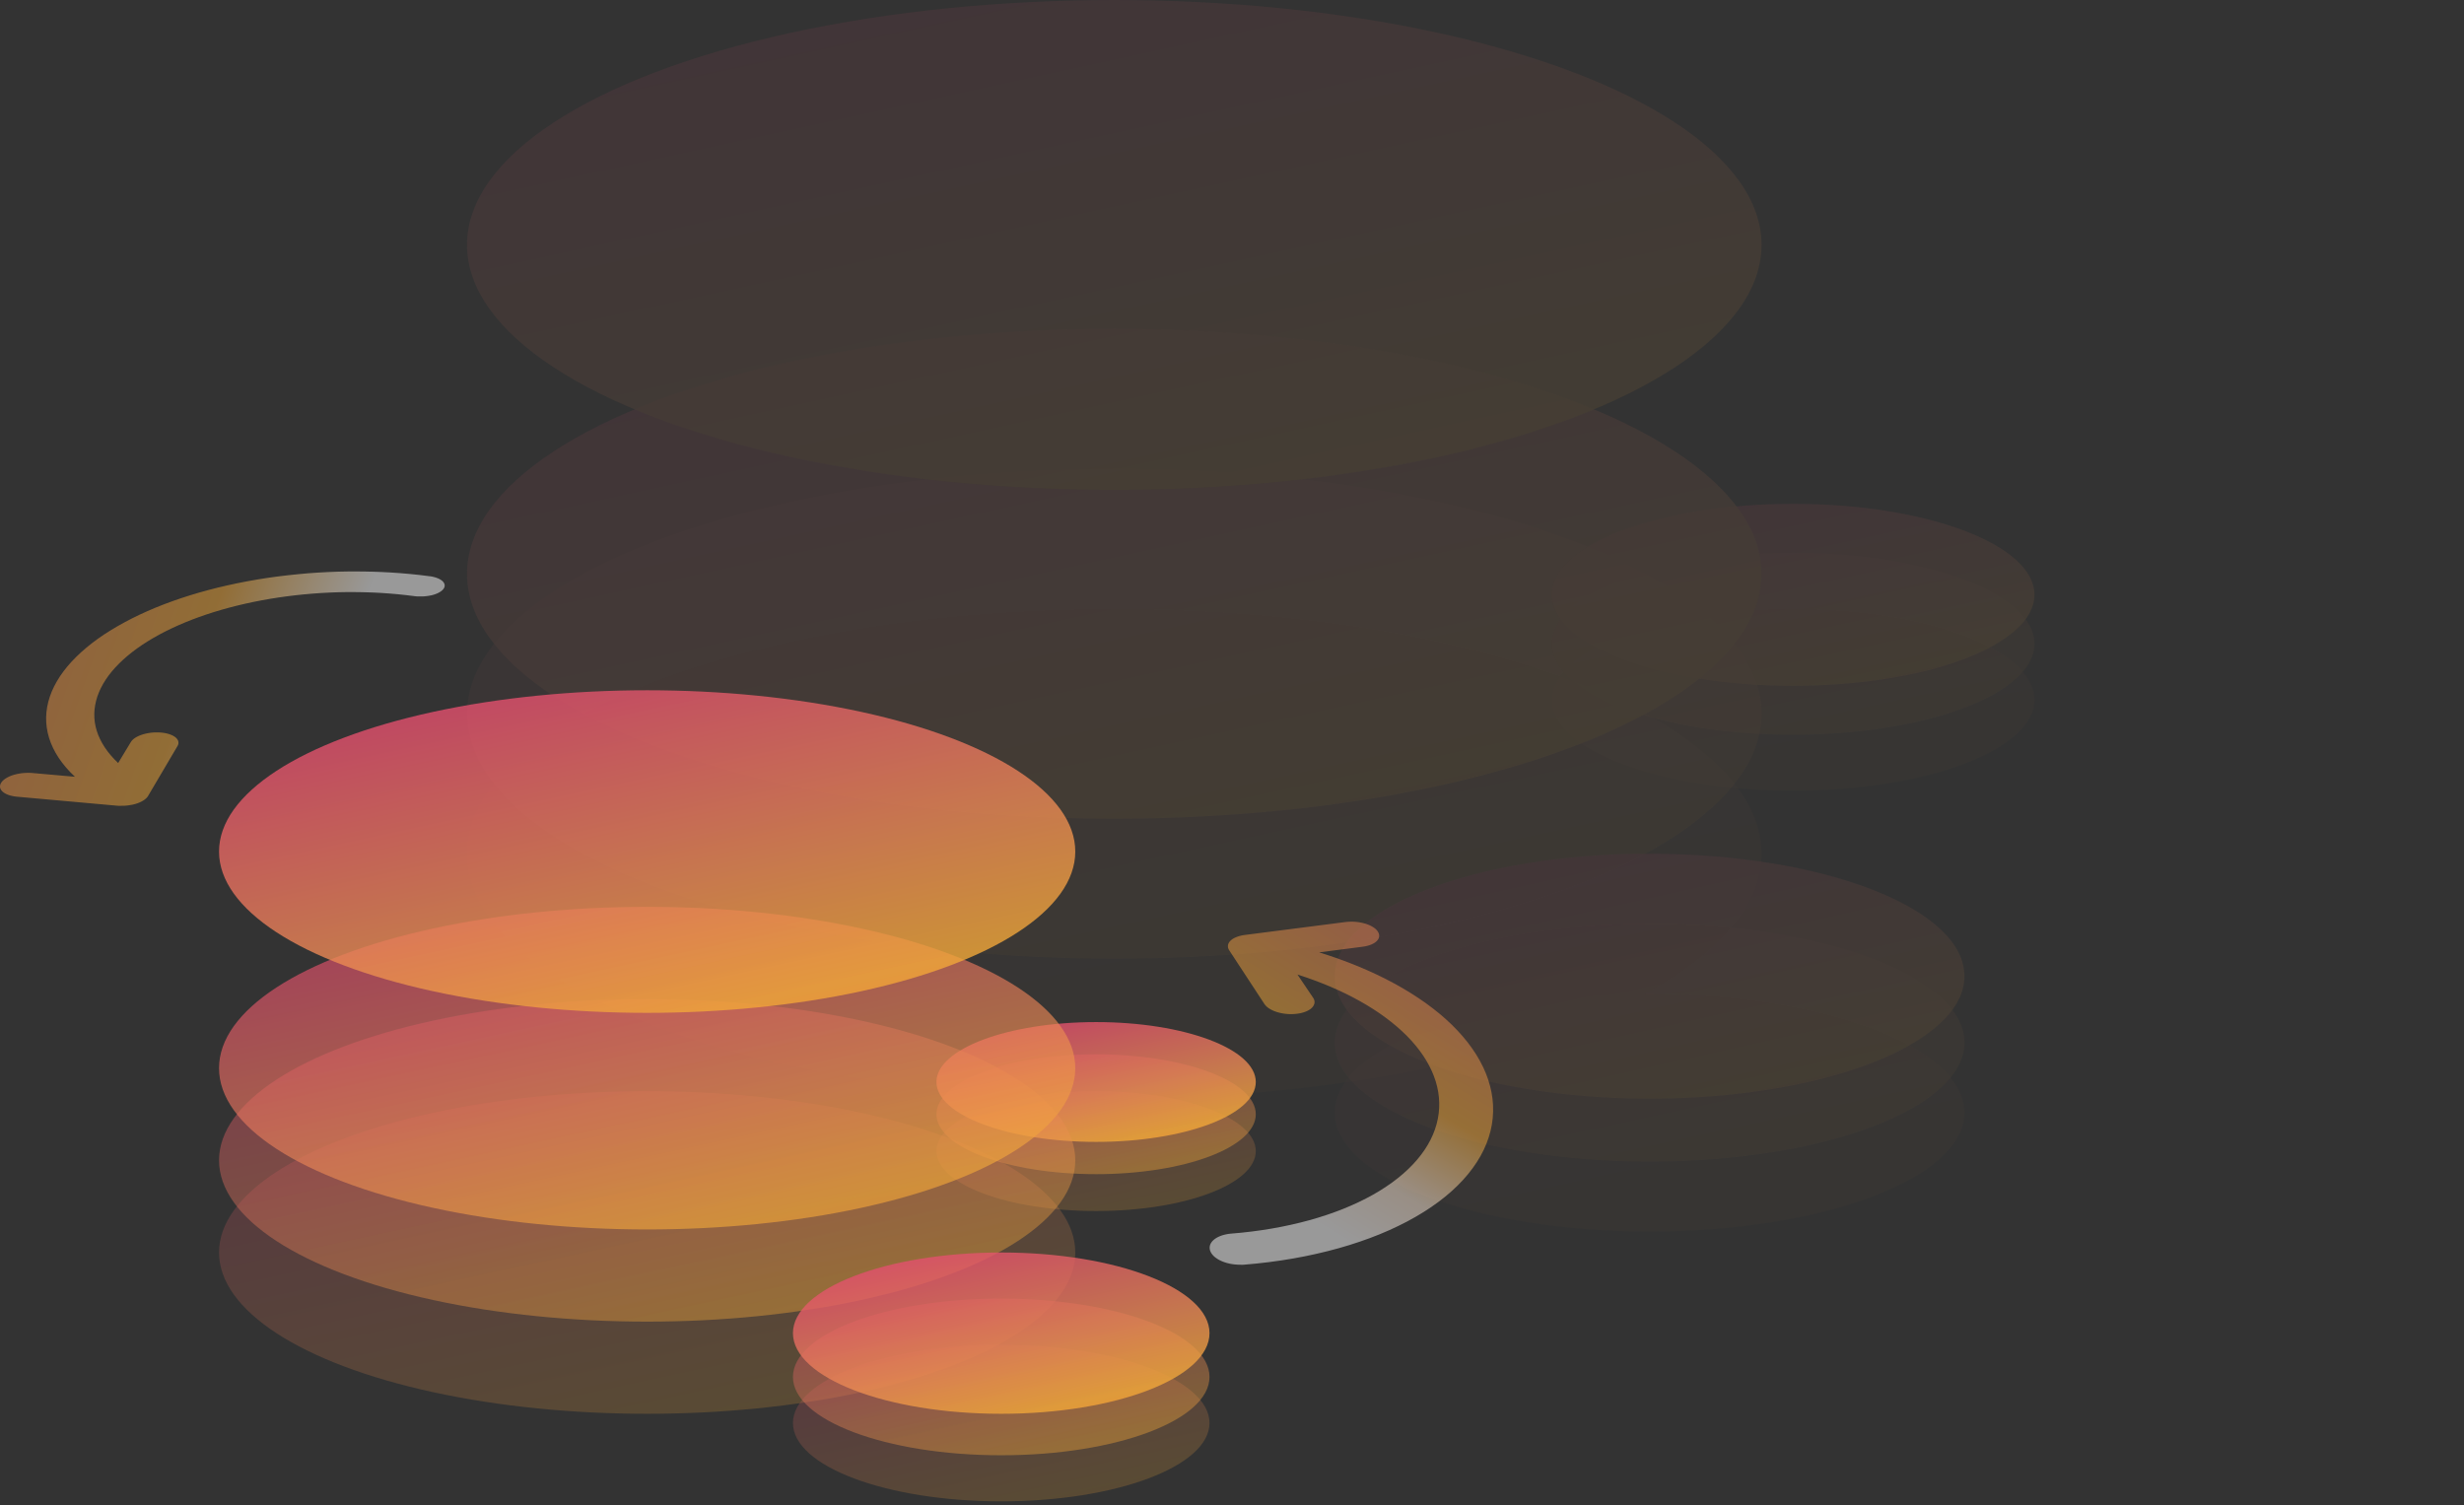 <svg width="401" height="245" viewBox="0 0 401 245" fill="none" xmlns="http://www.w3.org/2000/svg">
<rect x="0" y="0" width="401" height="245" fill="#333333" stroke="none"/>
<g opacity="0.1">
<ellipse opacity="0.2" cx="291.809" cy="113.883" rx="39.29" ry="14.805" fill="url(#paint0_linear)"/>
<ellipse opacity="0.4" cx="291.809" cy="104.772" rx="39.29" ry="14.805" fill="url(#paint1_linear)"/>
<ellipse opacity="0.8" cx="291.809" cy="96.801" rx="39.29" ry="14.805" fill="url(#paint2_linear)"/>
<ellipse opacity="0.2" cx="181.342" cy="138.937" rx="105.342" ry="39.859" fill="url(#paint3_linear)"/>
<ellipse opacity="0.4" cx="181.342" cy="116.16" rx="105.342" ry="39.859" fill="url(#paint4_linear)"/>
<ellipse opacity="0.8" cx="181.342" cy="93.383" rx="105.342" ry="39.859" fill="url(#paint5_linear)"/>
<ellipse opacity="0.8" cx="181.342" cy="39.859" rx="105.342" ry="39.859" fill="url(#paint6_linear)"/>
<ellipse opacity="0.2" cx="268.458" cy="181.074" rx="51.247" ry="19.36" fill="url(#paint7_linear)"/>
<ellipse opacity="0.4" cx="268.458" cy="169.686" rx="51.247" ry="19.36" fill="url(#paint8_linear)"/>
<ellipse opacity="0.8" cx="268.458" cy="158.867" rx="51.247" ry="19.93" fill="url(#paint9_linear)"/>
</g>
<ellipse opacity="0.2" cx="178.386" cy="187.337" rx="25.987" ry="9.75" fill="url(#paint10_linear)"/>
<ellipse opacity="0.4" cx="178.386" cy="181.337" rx="25.987" ry="9.75" fill="url(#paint11_linear)"/>
<ellipse opacity="0.8" cx="178.386" cy="176.087" rx="25.987" ry="9.75" fill="url(#paint12_linear)"/>
<ellipse opacity="0.2" cx="105.32" cy="203.837" rx="69.675" ry="26.25" fill="url(#paint13_linear)"/>
<ellipse opacity="0.4" cx="105.32" cy="188.837" rx="69.675" ry="26.25" fill="url(#paint14_linear)"/>
<ellipse opacity="0.8" cx="105.32" cy="173.837" rx="69.675" ry="26.25" fill="url(#paint15_linear)" fill-opacity="0.8"/>
<ellipse opacity="0.8" cx="105.32" cy="138.587" rx="69.675" ry="26.25" fill="url(#paint16_linear)"/>
<ellipse opacity="0.2" cx="162.943" cy="231.587" rx="33.896" ry="12.75" fill="url(#paint17_linear)"/>
<ellipse opacity="0.4" cx="162.943" cy="224.087" rx="33.896" ry="12.75" fill="url(#paint18_linear)"/>
<ellipse opacity="0.8" cx="162.943" cy="216.962" rx="33.896" ry="13.125" fill="url(#paint19_linear)"/>
<path opacity="0.5" d="M19.782 131.146H19.627H19.55H19.473H19.373L19.273 131.14L19.173 131.133L19.073 131.125L2.724 129.655L2.537 129.634L2.356 129.609L2.179 129.579L2.009 129.545L1.844 129.507L1.683 129.465L1.527 129.419L1.376 129.368C1.328 129.351 1.28 129.333 1.232 129.314C1.185 129.295 1.139 129.276 1.095 129.256C1.051 129.236 1.007 129.215 0.966 129.194C0.924 129.173 0.883 129.151 0.843 129.129C0.803 129.106 0.764 129.083 0.726 129.06C0.688 129.037 0.651 129.013 0.617 128.988C0.582 128.963 0.549 128.938 0.517 128.913C0.485 128.888 0.454 128.862 0.425 128.835C0.396 128.809 0.368 128.782 0.342 128.755C0.316 128.728 0.291 128.7 0.267 128.672C0.244 128.644 0.222 128.616 0.201 128.587C0.18 128.558 0.161 128.529 0.144 128.5C0.127 128.471 0.111 128.442 0.097 128.412C0.083 128.382 0.07 128.352 0.059 128.322C0.048 128.292 0.038 128.262 0.03 128.231C0.022 128.2 0.016 128.17 0.011 128.139C0.006 128.108 0.003 128.077 0.001 128.046C-0 128.015 -0 127.983 0.001 127.952C0.001 127.921 0.004 127.889 0.01 127.858C0.016 127.827 0.022 127.795 0.028 127.763C0.036 127.731 0.046 127.698 0.057 127.663C0.068 127.628 0.081 127.595 0.095 127.563C0.109 127.531 0.125 127.499 0.142 127.468C0.159 127.437 0.178 127.405 0.198 127.374C0.218 127.343 0.24 127.312 0.263 127.281C0.286 127.25 0.311 127.22 0.337 127.189C0.363 127.158 0.391 127.128 0.42 127.098C0.449 127.068 0.48 127.038 0.511 127.008C0.542 126.979 0.575 126.95 0.611 126.921C0.646 126.892 0.682 126.864 0.718 126.836C0.754 126.808 0.792 126.78 0.832 126.753C0.871 126.726 0.911 126.699 0.953 126.672C0.994 126.645 1.038 126.619 1.082 126.593C1.127 126.567 1.172 126.542 1.218 126.517C1.265 126.492 1.312 126.468 1.36 126.444L1.507 126.375L1.662 126.308L1.823 126.244L1.989 126.183L2.16 126.126L2.325 126.082L2.503 126.033L2.686 125.988L2.873 125.947L3.061 125.91L3.251 125.878L3.442 125.85L3.633 125.827L3.825 125.808L4.023 125.794L4.217 125.784L4.411 125.778H4.558H4.715H4.871L5.025 125.785L5.176 125.795L12.198 126.416C11.931 126.168 11.677 125.917 11.435 125.663C11.194 125.409 10.96 125.153 10.736 124.895C10.515 124.637 10.304 124.377 10.105 124.114C9.906 123.851 9.719 123.588 9.544 123.323C9.369 123.056 9.205 122.79 9.052 122.523C8.899 122.256 8.757 121.986 8.627 121.713C8.494 121.442 8.375 121.169 8.27 120.896C8.166 120.623 8.07 120.349 7.983 120.074C7.898 119.799 7.825 119.523 7.763 119.246C7.701 118.969 7.65 118.69 7.61 118.411C7.571 118.132 7.542 117.853 7.525 117.573C7.508 117.293 7.502 117.014 7.508 116.735C7.513 116.455 7.53 116.174 7.559 115.892C7.588 115.61 7.627 115.328 7.678 115.047C7.729 114.766 7.79 114.485 7.863 114.204C7.935 113.923 8.019 113.644 8.114 113.365C8.208 113.087 8.314 112.809 8.43 112.531C8.547 112.253 8.675 111.976 8.813 111.7C8.951 111.424 9.1 111.149 9.259 110.876C9.418 110.603 9.587 110.331 9.766 110.061C9.944 109.794 10.133 109.528 10.333 109.261C10.533 108.994 10.742 108.73 10.961 108.468C11.18 108.205 11.408 107.944 11.646 107.685C11.884 107.426 12.132 107.169 12.389 106.916C12.645 106.663 12.911 106.411 13.188 106.16C13.465 105.909 13.75 105.661 14.043 105.416C14.336 105.17 14.639 104.927 14.951 104.686C15.263 104.445 15.582 104.207 15.91 103.972C16.239 103.737 16.576 103.503 16.924 103.272C17.271 103.041 17.626 102.815 17.99 102.594C18.353 102.369 18.724 102.147 19.103 101.928C19.482 101.709 19.868 101.494 20.26 101.282C20.653 101.07 21.053 100.861 21.459 100.655C21.866 100.449 22.283 100.245 22.71 100.043C23.133 99.843 23.562 99.648 23.997 99.458C24.432 99.268 24.871 99.08 25.315 98.894C25.758 98.712 26.209 98.533 26.666 98.357C27.123 98.181 27.586 98.009 28.055 97.842C28.521 97.674 28.995 97.51 29.477 97.35C29.959 97.19 30.442 97.034 30.927 96.883C31.414 96.732 31.907 96.584 32.406 96.441C32.905 96.298 33.408 96.158 33.915 96.023C34.422 95.89 34.933 95.759 35.448 95.63C35.963 95.501 36.48 95.38 37.001 95.267C37.524 95.149 38.052 95.035 38.584 94.925C39.117 94.815 39.652 94.71 40.19 94.61C40.729 94.509 41.27 94.413 41.813 94.322C42.357 94.231 42.902 94.144 43.447 94.062C43.993 93.981 44.542 93.904 45.095 93.831C45.648 93.758 46.202 93.692 46.757 93.631C47.312 93.564 47.87 93.506 48.428 93.455C48.986 93.404 49.544 93.353 50.102 93.302C50.656 93.258 51.212 93.219 51.77 93.184C52.329 93.149 52.887 93.119 53.444 93.094C54.003 93.069 54.562 93.048 55.12 93.032C55.678 93.016 56.234 93.005 56.787 93H57.058H57.33H57.872C58.339 93 58.803 93.003 59.265 93.01C59.728 93.017 60.192 93.027 60.657 93.04C61.124 93.053 61.586 93.07 62.044 93.09C62.503 93.11 62.962 93.133 63.421 93.16C63.97 93.192 64.517 93.229 65.063 93.271C65.609 93.313 66.153 93.36 66.695 93.411C67.237 93.462 67.775 93.518 68.31 93.579C68.845 93.64 69.376 93.706 69.904 93.779L70.078 93.794L70.244 93.823L70.407 93.855L70.564 93.894L70.717 93.933L70.865 93.976L71.007 94.022L71.143 94.071L71.273 94.123L71.397 94.178C71.438 94.197 71.477 94.216 71.516 94.237C71.554 94.258 71.592 94.278 71.629 94.299C71.665 94.32 71.701 94.342 71.735 94.364C71.769 94.386 71.802 94.408 71.835 94.431C71.866 94.454 71.896 94.477 71.924 94.5C71.953 94.523 71.981 94.547 72.007 94.571C72.032 94.595 72.057 94.619 72.08 94.644C72.104 94.669 72.126 94.694 72.146 94.719C72.167 94.744 72.186 94.77 72.204 94.796C72.222 94.822 72.239 94.848 72.254 94.875C72.269 94.901 72.282 94.927 72.294 94.954C72.306 94.981 72.317 95.007 72.325 95.034C72.334 95.061 72.342 95.088 72.348 95.115C72.354 95.142 72.359 95.169 72.362 95.196C72.365 95.223 72.367 95.251 72.367 95.278C72.369 95.305 72.369 95.333 72.367 95.36C72.365 95.388 72.361 95.416 72.355 95.443C72.35 95.471 72.343 95.499 72.334 95.526C72.326 95.553 72.316 95.581 72.304 95.608C72.293 95.635 72.28 95.663 72.265 95.69C72.251 95.717 72.235 95.745 72.217 95.772C72.2 95.799 72.181 95.826 72.16 95.853L72.129 95.893L72.095 95.933L72.059 95.972L72.021 96.011L71.981 96.05L71.939 96.088L71.895 96.126L71.851 96.163L71.802 96.201L71.752 96.238L71.701 96.273L71.65 96.307L71.596 96.341L71.54 96.375L71.481 96.409L71.419 96.443L71.358 96.475L71.295 96.507L71.229 96.538L71.161 96.569L71.092 96.599L71.022 96.628L70.951 96.656L70.88 96.683L70.804 96.71L70.728 96.736L70.652 96.761L70.576 96.784L70.499 96.807L70.418 96.83L70.337 96.852L70.254 96.873L70.169 96.893L70.078 96.904L69.993 96.922L69.909 96.939L69.825 96.955L69.739 96.97L69.651 96.984L69.564 96.994L69.476 97.006L69.387 97.017L69.297 97.027L69.206 97.036L69.112 97.045L69.02 97.052L68.931 97.058L68.843 97.063H68.753H68.662H68.57H68.262H68.188H68.114H68.02H67.929L67.841 97.057L67.755 97.05L67.668 97.042L67.579 97.035L67.492 97.025L67.405 97.014C66.963 96.955 66.518 96.9 66.071 96.849C65.623 96.798 65.172 96.75 64.719 96.707C64.266 96.664 63.811 96.624 63.354 96.589C62.898 96.554 62.441 96.522 61.983 96.494C61.599 96.471 61.212 96.451 60.823 96.434C60.434 96.417 60.044 96.403 59.652 96.394C59.261 96.383 58.869 96.374 58.476 96.368C58.083 96.362 57.69 96.359 57.297 96.358H56.646H56.429C55.963 96.363 55.496 96.372 55.03 96.385C54.564 96.398 54.097 96.415 53.631 96.436C53.165 96.457 52.699 96.482 52.232 96.511C51.766 96.54 51.299 96.573 50.833 96.611C50.367 96.648 49.9 96.689 49.434 96.734C48.968 96.779 48.501 96.828 48.035 96.882C47.569 96.935 47.105 96.992 46.644 97.053C46.183 97.114 45.723 97.178 45.265 97.247C44.809 97.314 44.354 97.386 43.9 97.464C43.446 97.542 42.993 97.622 42.544 97.705C42.093 97.79 41.646 97.878 41.201 97.969C40.756 98.06 40.314 98.156 39.875 98.256C39.439 98.355 39.006 98.457 38.575 98.563C38.145 98.669 37.715 98.779 37.286 98.894C36.863 99.007 36.443 99.124 36.026 99.244C35.61 99.364 35.199 99.487 34.793 99.614C34.386 99.741 33.983 99.871 33.583 100.005C33.183 100.139 32.788 100.276 32.397 100.417C32.006 100.558 31.62 100.701 31.239 100.848C30.858 100.995 30.482 101.144 30.112 101.297C29.74 101.45 29.374 101.607 29.013 101.768C28.653 101.929 28.296 102.092 27.942 102.258C27.59 102.425 27.244 102.594 26.905 102.765C26.565 102.936 26.232 103.111 25.905 103.288C25.578 103.465 25.257 103.646 24.941 103.829C24.625 104.012 24.316 104.198 24.015 104.386C23.713 104.574 23.418 104.764 23.13 104.957C22.842 105.15 22.562 105.344 22.29 105.54C22.018 105.736 21.752 105.936 21.49 106.14C21.229 106.344 20.978 106.547 20.737 106.749C20.493 106.954 20.257 107.161 20.028 107.37C19.8 107.579 19.58 107.789 19.368 108C19.155 108.211 18.951 108.425 18.754 108.64C18.558 108.855 18.369 109.072 18.187 109.291C18.005 109.51 17.832 109.73 17.668 109.951C17.503 110.172 17.348 110.395 17.2 110.618C17.052 110.843 16.913 111.068 16.782 111.295C16.65 111.522 16.528 111.75 16.415 111.98C16.301 112.209 16.196 112.439 16.101 112.67C16.006 112.901 15.919 113.132 15.841 113.363C15.763 113.594 15.695 113.828 15.635 114.063C15.576 114.298 15.526 114.532 15.485 114.763C15.443 114.996 15.41 115.23 15.385 115.463C15.359 115.696 15.346 115.93 15.345 116.163C15.341 116.395 15.346 116.628 15.361 116.863C15.375 117.098 15.399 117.329 15.432 117.557C15.466 117.788 15.508 118.019 15.56 118.248C15.612 118.477 15.674 118.706 15.744 118.933C15.815 119.16 15.895 119.387 15.984 119.614C16.073 119.841 16.173 120.066 16.284 120.29C16.392 120.515 16.509 120.738 16.636 120.96C16.762 121.182 16.898 121.402 17.041 121.621C17.187 121.841 17.342 122.06 17.506 122.277C17.67 122.494 17.843 122.71 18.027 122.923C18.209 123.137 18.401 123.349 18.601 123.558C18.802 123.767 19.011 123.974 19.228 124.179L21.302 120.754C21.32 120.723 21.34 120.693 21.362 120.662C21.384 120.631 21.408 120.601 21.432 120.571C21.457 120.541 21.483 120.511 21.51 120.482C21.538 120.453 21.567 120.424 21.597 120.395C21.627 120.366 21.659 120.338 21.691 120.31C21.724 120.282 21.757 120.254 21.791 120.226C21.826 120.199 21.863 120.171 21.902 120.144C21.941 120.117 21.98 120.09 22.021 120.064C22.062 120.038 22.104 120.012 22.147 119.987C22.19 119.962 22.235 119.937 22.28 119.913C22.325 119.889 22.371 119.865 22.419 119.842C22.466 119.819 22.514 119.796 22.564 119.774L22.715 119.709L22.872 119.647L23.036 119.588L23.206 119.532L23.381 119.48L23.559 119.432L23.74 119.388L23.923 119.349L24.108 119.314L24.296 119.283L24.485 119.257L24.675 119.235L24.869 119.217L25.062 119.204L25.254 119.195H25.444H25.537H25.704L25.872 119.2L26.039 119.209L26.205 119.221L26.389 119.239L26.571 119.262L26.75 119.289L26.926 119.321L27.093 119.356L27.255 119.396L27.414 119.44L27.568 119.488L27.715 119.54C27.763 119.558 27.81 119.576 27.856 119.595C27.902 119.614 27.947 119.633 27.99 119.654C28.033 119.674 28.076 119.695 28.117 119.716C28.158 119.737 28.199 119.759 28.239 119.782C28.278 119.805 28.316 119.828 28.353 119.851C28.389 119.874 28.425 119.898 28.459 119.923C28.492 119.948 28.526 119.973 28.558 119.998C28.591 120.023 28.621 120.049 28.647 120.076C28.676 120.103 28.703 120.129 28.728 120.156C28.754 120.183 28.778 120.21 28.8 120.239C28.823 120.267 28.844 120.295 28.863 120.324C28.883 120.353 28.901 120.381 28.917 120.41C28.933 120.439 28.948 120.468 28.961 120.498C28.974 120.528 28.986 120.558 28.996 120.587C29.016 120.646 29.03 120.706 29.038 120.768C29.044 120.829 29.044 120.891 29.038 120.952C29.036 120.983 29.032 121.014 29.026 121.044C29.021 121.075 29.014 121.106 29.005 121.137C28.997 121.168 28.986 121.2 28.974 121.231C28.962 121.262 28.948 121.294 28.933 121.325C28.918 121.356 28.901 121.388 28.883 121.419L24.108 129.519L24.081 129.566L24.05 129.613L24.016 129.661L23.979 129.709L23.941 129.756L23.9 129.802L23.857 129.848L23.812 129.893L23.764 129.939L23.714 129.984L23.663 130.028L23.611 130.07L23.556 130.113L23.498 130.156L23.438 130.198L23.376 130.24L23.313 130.28L23.248 130.32L23.181 130.36L23.111 130.399L23.039 130.438L22.966 130.475L22.892 130.511L22.818 130.546L22.739 130.581L22.66 130.615L22.581 130.648L22.501 130.679L22.417 130.711L22.332 130.742L22.246 130.771L22.16 130.799L22.072 130.826L21.983 130.853L21.892 130.879L21.811 130.894L21.719 130.918L21.626 130.94L21.532 130.961L21.438 130.981L21.342 130.994L21.242 131.012L21.143 131.029L21.043 131.045L20.943 131.06L20.843 131.074L20.743 131.086L20.643 131.097L20.543 131.107L20.443 131.116L20.343 131.124L20.243 131.13L20.143 131.135H20.043H19.943H19.843H19.759L19.782 131.146Z" fill="url(#paint20_linear)"/>
<path opacity="0.5" d="M201.601 205.82H201.792L201.983 205.84H202.143L202.303 205.832L202.462 205.821C203.141 205.766 203.816 205.704 204.488 205.635C205.159 205.566 205.828 205.489 206.494 205.405C207.159 205.321 207.819 205.23 208.475 205.132C209.13 205.034 209.779 204.929 210.421 204.817C211.06 204.708 211.695 204.59 212.325 204.462C212.955 204.334 213.58 204.201 214.198 204.062C214.816 203.923 215.428 203.778 216.033 203.626C216.637 203.474 217.234 203.316 217.823 203.151C218.414 202.987 218.995 202.816 219.568 202.638C220.141 202.46 220.707 202.276 221.267 202.086C221.827 201.895 222.378 201.699 222.921 201.498C223.463 201.297 223.996 201.089 224.52 200.876C225.045 200.665 225.562 200.444 226.072 200.215C226.581 199.986 227.081 199.752 227.571 199.515C228.06 199.278 228.54 199.035 229.009 198.788C229.478 198.541 229.936 198.289 230.383 198.032C230.83 197.775 231.266 197.513 231.693 197.246C232.119 196.979 232.535 196.707 232.94 196.43C233.345 196.153 233.738 195.873 234.12 195.588C234.502 195.303 234.871 195.015 235.228 194.723C235.585 194.432 235.929 194.136 236.263 193.837C236.596 193.538 236.917 193.235 237.227 192.929C237.537 192.622 237.834 192.313 238.118 192.002C238.403 191.691 238.675 191.377 238.934 191.06C239.194 190.743 239.442 190.423 239.678 190.099C239.915 189.775 240.139 189.449 240.35 189.12C240.564 188.792 240.763 188.461 240.949 188.128C241.135 187.795 241.308 187.461 241.469 187.128C241.63 186.79 241.779 186.45 241.915 186.109C242.051 185.768 242.174 185.424 242.284 185.079C242.396 184.734 242.494 184.388 242.578 184.041C242.663 183.694 242.735 183.347 242.794 182.999C242.853 182.651 242.9 182.302 242.933 181.952C242.966 181.602 242.987 181.252 242.995 180.901C243.004 180.55 242.999 180.2 242.982 179.849C242.965 179.498 242.935 179.149 242.893 178.8C242.851 178.453 242.797 178.106 242.73 177.759C242.663 177.412 242.585 177.066 242.493 176.719C242.402 176.372 242.299 176.027 242.184 175.683C242.07 175.339 241.943 174.996 241.805 174.655C241.667 174.317 241.517 173.977 241.354 173.635C241.191 173.293 241.018 172.955 240.832 172.622C240.647 172.287 240.451 171.953 240.243 171.622C240.035 171.291 239.816 170.961 239.587 170.634C239.357 170.305 239.116 169.979 238.863 169.654C238.61 169.329 238.345 169.007 238.07 168.686C237.795 168.365 237.51 168.048 237.214 167.733C236.918 167.418 236.612 167.107 236.297 166.798C235.981 166.49 235.655 166.184 235.318 165.881C234.982 165.578 234.635 165.278 234.279 164.981C233.92 164.685 233.553 164.392 233.18 164.103C232.806 163.814 232.424 163.529 232.032 163.248C231.641 162.967 231.241 162.691 230.833 162.42C230.426 162.149 230.009 161.88 229.584 161.613C229.158 161.348 228.725 161.087 228.285 160.83C227.845 160.573 227.397 160.321 226.942 160.073C226.488 159.826 226.025 159.583 225.554 159.343C225.083 159.103 224.605 158.868 224.119 158.637C223.633 158.406 223.141 158.18 222.643 157.958C222.145 157.736 221.64 157.519 221.13 157.308C220.62 157.097 220.101 156.889 219.574 156.686C219.047 156.483 218.514 156.284 217.975 156.091C217.437 155.898 216.893 155.709 216.343 155.526C215.794 155.343 215.24 155.165 214.681 154.992L221.823 154.066L222.008 154.037L222.19 154.004L222.368 153.966L222.541 153.923L222.706 153.877C222.76 153.861 222.813 153.844 222.866 153.827C222.918 153.809 222.97 153.791 223.021 153.772C223.071 153.753 223.121 153.734 223.17 153.713C223.218 153.693 223.265 153.672 223.311 153.651C223.356 153.63 223.401 153.608 223.444 153.585C223.488 153.562 223.53 153.538 223.571 153.515C223.613 153.492 223.653 153.467 223.691 153.442C223.733 153.417 223.77 153.392 223.803 153.366C223.836 153.34 223.87 153.313 223.903 153.286C223.939 153.259 223.972 153.231 224.003 153.203C224.034 153.175 224.063 153.146 224.091 153.117C224.118 153.088 224.144 153.058 224.169 153.028C224.194 152.998 224.217 152.968 224.238 152.937C224.26 152.907 224.28 152.876 224.298 152.845C224.316 152.814 224.332 152.782 224.348 152.751C224.362 152.722 224.376 152.691 224.388 152.656C224.4 152.621 224.41 152.588 224.419 152.556C224.425 152.523 224.432 152.49 224.44 152.456C224.448 152.422 224.452 152.389 224.452 152.356C224.453 152.323 224.453 152.289 224.452 152.256C224.45 152.223 224.448 152.189 224.444 152.156C224.439 152.123 224.433 152.09 224.427 152.056C224.42 152.022 224.411 151.989 224.401 151.956C224.391 151.923 224.379 151.889 224.365 151.856C224.351 151.823 224.335 151.789 224.319 151.756C224.301 151.723 224.283 151.69 224.263 151.656C224.243 151.622 224.221 151.589 224.198 151.556C224.175 151.525 224.151 151.491 224.125 151.456C224.099 151.421 224.071 151.387 224.042 151.356C224.013 151.325 223.982 151.293 223.95 151.262C223.918 151.231 223.885 151.2 223.85 151.17C223.816 151.14 223.78 151.11 223.742 151.081C223.705 151.052 223.666 151.023 223.626 150.994C223.586 150.965 223.545 150.937 223.503 150.91C223.461 150.883 223.418 150.856 223.374 150.83C223.329 150.803 223.283 150.777 223.237 150.751C223.19 150.725 223.142 150.7 223.093 150.675C223.044 150.651 222.994 150.627 222.943 150.603C222.891 150.579 222.839 150.556 222.787 150.534L222.625 150.469L222.457 150.407L222.283 150.349L222.103 150.294L221.921 150.244L221.736 150.198L221.546 150.157L221.353 150.12L221.161 150.088L220.966 150.06L220.766 150.037L220.566 150.019L220.403 150.008L220.238 150H220.073H219.908H219.777L219.577 150.006L219.377 150.016L219.184 150.031L218.995 150.051L202.607 152.157L202.514 152.169L202.42 152.183L202.326 152.198L202.231 152.215L202.139 152.233L202.048 152.252L201.959 152.272L201.872 152.293L201.783 152.316L201.697 152.34L201.614 152.364L201.535 152.389L201.457 152.414L201.379 152.441L201.3 152.47L201.219 152.501L201.144 152.532L201.07 152.564L200.998 152.597L200.928 152.631L200.858 152.666L200.791 152.702L200.727 152.738L200.666 152.774L200.607 152.811L200.549 152.849L200.514 152.879L200.458 152.92L200.405 152.962L200.354 153.004L200.306 153.046L200.261 153.088L200.218 153.131L200.177 153.175L200.138 153.221L200.1 153.267L200.066 153.313L200.034 153.36L200.004 153.407L199.977 153.455L199.952 153.504L199.929 153.553L199.909 153.602C199.903 153.618 199.897 153.634 199.892 153.65C199.887 153.666 199.882 153.682 199.877 153.699C199.872 153.716 199.868 153.733 199.864 153.749C199.86 153.765 199.862 153.782 199.854 153.799C199.846 153.816 199.851 153.833 199.846 153.85C199.841 153.867 199.841 153.883 199.841 153.9V153.9V153.951V154.002V154.054C199.841 154.071 199.839 154.088 199.841 154.105C199.843 154.122 199.848 154.139 199.848 154.156L199.858 154.207L199.87 154.258C199.874 154.275 199.878 154.292 199.884 154.309C199.889 154.326 199.895 154.343 199.901 154.36C199.907 154.377 199.913 154.394 199.92 154.411L199.942 154.462L199.966 154.512L199.993 154.562L200.022 154.612L200.054 154.662L205.779 163.401C205.802 163.434 205.827 163.468 205.853 163.501C205.879 163.534 205.906 163.568 205.936 163.601C205.964 163.633 205.994 163.666 206.026 163.701C206.058 163.736 206.092 163.769 206.126 163.801C206.162 163.834 206.198 163.865 206.235 163.896C206.273 163.927 206.312 163.957 206.352 163.988C206.392 164.019 206.434 164.049 206.477 164.078C206.52 164.107 206.565 164.136 206.61 164.165C206.656 164.193 206.703 164.221 206.751 164.249C206.799 164.277 206.848 164.304 206.899 164.33C206.949 164.357 207.001 164.382 207.054 164.407C207.106 164.432 207.16 164.456 207.215 164.48C207.27 164.504 207.326 164.527 207.384 164.55C207.441 164.573 207.499 164.595 207.558 164.616C207.618 164.637 207.678 164.658 207.738 164.678C207.799 164.698 207.861 164.717 207.923 164.735L208.112 164.788L208.306 164.836L208.506 164.88L208.706 164.919L208.905 164.952L209.105 164.98L209.305 165.003L209.505 165.021L209.662 165.031L209.819 165.038H209.975H210.13H210.329L210.529 165.03L210.729 165.017L210.929 164.999L211.129 164.975L211.322 164.947L211.513 164.913L211.7 164.874L211.882 164.83C211.942 164.815 212 164.799 212.058 164.782C212.116 164.765 212.173 164.747 212.228 164.729C212.283 164.711 212.338 164.692 212.391 164.672C212.444 164.652 212.496 164.632 212.547 164.611C212.598 164.59 212.648 164.568 212.696 164.546C212.744 164.524 212.791 164.501 212.838 164.477C212.884 164.454 212.929 164.429 212.973 164.404C213.017 164.379 213.059 164.353 213.101 164.327C213.143 164.3 213.183 164.273 213.221 164.245C213.26 164.217 213.297 164.189 213.333 164.16C213.367 164.132 213.401 164.103 213.433 164.073C213.466 164.043 213.497 164.013 213.526 163.983C213.556 163.956 213.585 163.925 213.611 163.89C213.638 163.855 213.663 163.822 213.686 163.79C213.709 163.757 213.731 163.723 213.751 163.69C213.771 163.657 213.789 163.623 213.806 163.59C213.823 163.556 213.838 163.523 213.851 163.49C213.864 163.457 213.876 163.424 213.886 163.39C213.896 163.355 213.904 163.321 213.911 163.29C213.918 163.259 213.923 163.225 213.926 163.19C213.93 163.155 213.932 163.121 213.932 163.09V162.99C213.929 162.955 213.924 162.92 213.917 162.884C213.91 162.848 213.902 162.812 213.892 162.777C213.881 162.741 213.869 162.705 213.856 162.67C213.843 162.635 213.828 162.599 213.811 162.564C213.794 162.53 213.776 162.497 213.756 162.464C213.736 162.431 213.715 162.398 213.692 162.364L211.15 158.598C211.613 158.745 212.073 158.897 212.53 159.054C212.987 159.211 213.439 159.371 213.885 159.536C214.331 159.7 214.773 159.869 215.209 160.042C215.645 160.215 216.075 160.392 216.498 160.572C216.919 160.751 217.336 160.935 217.749 161.123C218.163 161.311 218.57 161.503 218.97 161.698C219.371 161.895 219.766 162.095 220.155 162.298C220.544 162.501 220.925 162.708 221.3 162.917C221.675 163.126 222.044 163.339 222.406 163.556C222.769 163.773 223.124 163.994 223.473 164.217C223.822 164.44 224.164 164.667 224.499 164.898C224.833 165.129 225.16 165.363 225.478 165.598C225.797 165.834 226.11 166.074 226.416 166.317C226.723 166.56 227.021 166.806 227.311 167.055C227.599 167.304 227.881 167.555 228.157 167.81C228.434 168.065 228.7 168.321 228.957 168.58C229.212 168.835 229.46 169.096 229.699 169.363C229.938 169.63 230.169 169.896 230.391 170.163C230.612 170.431 230.825 170.701 231.029 170.973C231.233 171.245 231.427 171.518 231.612 171.793C231.796 172.066 231.97 172.342 232.135 172.62C232.301 172.898 232.457 173.177 232.603 173.457C232.75 173.737 232.887 174.018 233.014 174.301C233.141 174.584 233.258 174.866 233.366 175.149C233.472 175.432 233.569 175.717 233.657 176.004C233.746 176.291 233.824 176.578 233.89 176.865C233.957 177.152 234.015 177.44 234.063 177.729C234.111 178.018 234.148 178.306 234.175 178.593C234.202 178.882 234.218 179.172 234.225 179.463C234.232 179.754 234.228 180.045 234.213 180.335C234.198 180.626 234.173 180.916 234.138 181.205C234.103 181.494 234.057 181.783 234 182.07C233.945 182.357 233.878 182.644 233.8 182.931C233.722 183.218 233.634 183.503 233.535 183.788C233.437 184.073 233.328 184.356 233.208 184.638C233.088 184.92 232.958 185.2 232.818 185.478C232.679 185.754 232.528 186.029 232.367 186.304C232.206 186.579 232.035 186.851 231.854 187.121C231.673 187.388 231.482 187.654 231.28 187.921C231.078 188.188 230.867 188.451 230.646 188.711C230.426 188.971 230.195 189.229 229.953 189.486C229.711 189.743 229.46 189.996 229.198 190.247C228.937 190.498 228.666 190.745 228.386 190.99C228.106 191.235 227.816 191.476 227.519 191.713C227.219 191.952 226.909 192.189 226.588 192.422C226.268 192.655 225.939 192.885 225.601 193.111C225.263 193.337 224.915 193.559 224.56 193.778C224.204 193.997 223.84 194.211 223.468 194.42C223.097 194.63 222.715 194.836 222.322 195.039C221.929 195.242 221.529 195.44 221.123 195.633C220.717 195.826 220.302 196.015 219.88 196.2C219.458 196.385 219.029 196.564 218.595 196.738C218.162 196.911 217.722 197.079 217.274 197.244C216.825 197.409 216.37 197.568 215.907 197.723C215.444 197.877 214.974 198.027 214.499 198.173C214.023 198.319 213.542 198.459 213.055 198.592C212.569 198.725 212.076 198.854 211.577 198.978C211.077 199.102 210.572 199.22 210.063 199.333C209.553 199.446 209.038 199.554 208.519 199.656C207.999 199.758 207.476 199.854 206.95 199.945C206.424 200.034 205.891 200.12 205.351 200.201C204.811 200.282 204.268 200.356 203.721 200.423C203.175 200.492 202.624 200.554 202.07 200.61C201.516 200.666 200.96 200.716 200.403 200.761L200.295 200.77L200.188 200.781L200.082 200.793L199.974 200.807L199.874 200.822L199.774 200.839L199.674 200.857L199.569 200.877L199.462 200.9L199.362 200.923L199.262 200.947L199.17 200.971L199.07 200.998L198.975 201.026L198.881 201.056L198.789 201.087L198.699 201.119L198.61 201.153L198.523 201.188L198.438 201.224L198.352 201.262L198.27 201.301L198.191 201.34L198.116 201.38L198.041 201.421L197.967 201.464L197.895 201.508L197.825 201.554L197.756 201.602L197.69 201.65L197.627 201.698L197.568 201.746L197.511 201.794L197.455 201.844L197.4 201.896L197.346 201.951L197.298 202.004L197.253 202.058L197.209 202.113L197.167 202.169L197.128 202.226L197.091 202.283L197.057 202.341L197.026 202.398L196.998 202.456C196.988 202.475 196.98 202.495 196.972 202.515C196.964 202.535 196.956 202.555 196.949 202.575C196.941 202.595 196.934 202.615 196.928 202.636C196.921 202.657 196.915 202.678 196.91 202.698C196.904 202.718 196.899 202.738 196.895 202.759C196.893 202.78 196.889 202.8 196.883 202.82C196.877 202.84 196.874 202.86 196.874 202.88C196.869 202.901 196.867 202.921 196.867 202.942V203.004V203.066V203.128C196.862 203.148 196.862 203.168 196.867 203.188C196.871 203.208 196.874 203.228 196.874 203.249C196.876 203.27 196.88 203.291 196.884 203.312C196.888 203.333 196.892 203.355 196.897 203.377C196.901 203.398 196.906 203.419 196.912 203.44C196.917 203.461 196.923 203.482 196.93 203.503C196.936 203.524 196.943 203.544 196.951 203.565C196.958 203.586 196.966 203.606 196.974 203.626C196.99 203.668 197.009 203.71 197.029 203.751C197.049 203.792 197.07 203.833 197.094 203.874C197.118 203.915 197.143 203.955 197.17 203.995C197.196 204.035 197.225 204.074 197.255 204.113C197.288 204.152 197.319 204.19 197.349 204.228C197.379 204.266 197.413 204.304 197.449 204.342C197.486 204.379 197.524 204.417 197.564 204.454C197.604 204.491 197.646 204.528 197.689 204.564C197.731 204.601 197.775 204.636 197.821 204.669C197.867 204.702 197.914 204.736 197.963 204.769C198.011 204.8 198.061 204.834 198.113 204.869C198.165 204.904 198.218 204.938 198.272 204.969C198.326 205 198.381 205.03 198.438 205.06C198.494 205.09 198.552 205.119 198.612 205.148C198.674 205.176 198.734 205.204 198.793 205.231C198.853 205.258 198.916 205.285 198.982 205.31C199.044 205.335 199.108 205.36 199.174 205.383C199.241 205.406 199.307 205.429 199.374 205.451C199.438 205.473 199.505 205.494 199.574 205.514C199.643 205.534 199.713 205.553 199.784 205.572C199.854 205.59 199.924 205.607 199.996 205.624C200.067 205.641 200.139 205.656 200.21 205.67C200.282 205.685 200.355 205.698 200.427 205.71C200.5 205.722 200.573 205.733 200.645 205.744C200.718 205.755 200.792 205.764 200.866 205.772C200.94 205.78 201.014 205.787 201.089 205.794C201.163 205.798 201.238 205.803 201.313 205.81C201.387 205.817 201.462 205.82 201.537 205.82H201.601Z" fill="url(#paint21_linear)"/>
<defs>
<linearGradient id="paint0_linear" x1="252.52" y1="87.157" x2="268.086" y2="159.156" gradientUnits="userSpaceOnUse">
<stop stop-color="#DD1C84"/>
<stop offset="0.509" stop-color="#EA8855"/>
<stop offset="0.679" stop-color="#F1A839"/>
<stop offset="0.771" stop-color="#FF932F"/>
</linearGradient>
<linearGradient id="paint1_linear" x1="252.52" y1="78.047" x2="268.086" y2="150.046" gradientUnits="userSpaceOnUse">
<stop stop-color="#DD1C84"/>
<stop offset="0.509" stop-color="#EA8855"/>
<stop offset="0.679" stop-color="#F1A839"/>
<stop offset="0.771" stop-color="#FF932F"/>
</linearGradient>
<linearGradient id="paint2_linear" x1="252.52" y1="70.075" x2="268.086" y2="142.074" gradientUnits="userSpaceOnUse">
<stop stop-color="#DD1C84"/>
<stop offset="0.509" stop-color="#EA8855"/>
<stop offset="0.679" stop-color="#F1A839"/>
<stop offset="0.771" stop-color="#FF932F"/>
</linearGradient>
<linearGradient id="paint3_linear" x1="76" y1="66.984" x2="118.068" y2="260.755" gradientUnits="userSpaceOnUse">
<stop stop-color="#DD1C84"/>
<stop offset="0.509" stop-color="#EA8855"/>
<stop offset="0.679" stop-color="#F1A839"/>
<stop offset="0.771" stop-color="#FF932F"/>
</linearGradient>
<linearGradient id="paint4_linear" x1="76" y1="44.207" x2="118.068" y2="237.978" gradientUnits="userSpaceOnUse">
<stop stop-color="#DD1C84"/>
<stop offset="0.509" stop-color="#EA8855"/>
<stop offset="0.679" stop-color="#F1A839"/>
<stop offset="0.771" stop-color="#FF932F"/>
</linearGradient>
<linearGradient id="paint5_linear" x1="76" y1="21.43" x2="118.068" y2="215.201" gradientUnits="userSpaceOnUse">
<stop stop-color="#DD1C84"/>
<stop offset="0.509" stop-color="#EA8855"/>
<stop offset="0.679" stop-color="#F1A839"/>
<stop offset="0.771" stop-color="#FF932F"/>
</linearGradient>
<linearGradient id="paint6_linear" x1="76" y1="-32.094" x2="118.068" y2="161.677" gradientUnits="userSpaceOnUse">
<stop stop-color="#DD1C84"/>
<stop offset="0.509" stop-color="#EA8855"/>
<stop offset="0.679" stop-color="#F1A839"/>
<stop offset="0.771" stop-color="#FF932F"/>
</linearGradient>
<linearGradient id="paint7_linear" x1="217.211" y1="146.125" x2="237.614" y2="240.256" gradientUnits="userSpaceOnUse">
<stop stop-color="#DD1C84"/>
<stop offset="0.509" stop-color="#EA8855"/>
<stop offset="0.679" stop-color="#F1A839"/>
<stop offset="0.771" stop-color="#FF932F"/>
</linearGradient>
<linearGradient id="paint8_linear" x1="217.211" y1="134.737" x2="237.614" y2="228.868" gradientUnits="userSpaceOnUse">
<stop stop-color="#DD1C84"/>
<stop offset="0.509" stop-color="#EA8855"/>
<stop offset="0.679" stop-color="#F1A839"/>
<stop offset="0.771" stop-color="#FF932F"/>
</linearGradient>
<linearGradient id="paint9_linear" x1="217.211" y1="122.89" x2="238.774" y2="219.531" gradientUnits="userSpaceOnUse">
<stop stop-color="#DD1C84"/>
<stop offset="0.509" stop-color="#EA8855"/>
<stop offset="0.679" stop-color="#F1A839"/>
<stop offset="0.771" stop-color="#FF932F"/>
</linearGradient>
<linearGradient id="paint10_linear" x1="152.398" y1="169.736" x2="162.61" y2="217.171" gradientUnits="userSpaceOnUse">
<stop stop-color="#DD1C84"/>
<stop offset="0.509" stop-color="#EA8855"/>
<stop offset="0.679" stop-color="#F1A839"/>
<stop offset="0.771" stop-color="#FF932F"/>
</linearGradient>
<linearGradient id="paint11_linear" x1="152.398" y1="163.736" x2="162.61" y2="211.171" gradientUnits="userSpaceOnUse">
<stop stop-color="#DD1C84"/>
<stop offset="0.509" stop-color="#EA8855"/>
<stop offset="0.679" stop-color="#F1A839"/>
<stop offset="0.771" stop-color="#FF932F"/>
</linearGradient>
<linearGradient id="paint12_linear" x1="152.398" y1="158.486" x2="162.61" y2="205.921" gradientUnits="userSpaceOnUse">
<stop stop-color="#DD1C84"/>
<stop offset="0.509" stop-color="#EA8855"/>
<stop offset="0.679" stop-color="#F1A839"/>
<stop offset="0.771" stop-color="#FF932F"/>
</linearGradient>
<linearGradient id="paint13_linear" x1="35.645" y1="156.451" x2="63.24" y2="284.112" gradientUnits="userSpaceOnUse">
<stop stop-color="#DD1C84"/>
<stop offset="0.509" stop-color="#EA8855"/>
<stop offset="0.679" stop-color="#F1A839"/>
<stop offset="0.771" stop-color="#FF932F"/>
</linearGradient>
<linearGradient id="paint14_linear" x1="35.645" y1="141.451" x2="63.24" y2="269.112" gradientUnits="userSpaceOnUse">
<stop stop-color="#DD1C84"/>
<stop offset="0.509" stop-color="#EA8855"/>
<stop offset="0.679" stop-color="#F1A839"/>
<stop offset="0.771" stop-color="#FF932F"/>
</linearGradient>
<linearGradient id="paint15_linear" x1="35.645" y1="126.451" x2="63.24" y2="254.112" gradientUnits="userSpaceOnUse">
<stop stop-color="#DD1C84"/>
<stop offset="0.509" stop-color="#EA8855"/>
<stop offset="0.679" stop-color="#F1A839"/>
<stop offset="0.771" stop-color="#FF932F"/>
</linearGradient>
<linearGradient id="paint16_linear" x1="35.645" y1="91.201" x2="63.24" y2="218.862" gradientUnits="userSpaceOnUse">
<stop stop-color="#DD1C84"/>
<stop offset="0.509" stop-color="#EA8855"/>
<stop offset="0.679" stop-color="#F1A839"/>
<stop offset="0.771" stop-color="#FF932F"/>
</linearGradient>
<linearGradient id="paint17_linear" x1="129.047" y1="208.571" x2="142.431" y2="270.586" gradientUnits="userSpaceOnUse">
<stop stop-color="#DD1C84"/>
<stop offset="0.509" stop-color="#EA8855"/>
<stop offset="0.679" stop-color="#F1A839"/>
<stop offset="0.771" stop-color="#FF932F"/>
</linearGradient>
<linearGradient id="paint18_linear" x1="129.047" y1="201.071" x2="142.431" y2="263.086" gradientUnits="userSpaceOnUse">
<stop stop-color="#DD1C84"/>
<stop offset="0.509" stop-color="#EA8855"/>
<stop offset="0.679" stop-color="#F1A839"/>
<stop offset="0.771" stop-color="#FF932F"/>
</linearGradient>
<linearGradient id="paint19_linear" x1="129.047" y1="193.269" x2="143.192" y2="256.939" gradientUnits="userSpaceOnUse">
<stop stop-color="#DD1C84"/>
<stop offset="0.509" stop-color="#EA8855"/>
<stop offset="0.679" stop-color="#F1A839"/>
<stop offset="0.771" stop-color="#FF932F"/>
</linearGradient>
<linearGradient id="paint20_linear" x1="-76.947" y1="162" x2="75.627" y2="215.429" gradientUnits="userSpaceOnUse">
<stop stop-color="#DD1C84"/>
<stop offset="0.281" stop-color="#EA8855"/>
<stop offset="0.525" stop-color="#F1A839"/>
<stop offset="0.665" stop-color="white"/>
</linearGradient>
<linearGradient id="paint21_linear" x1="196.863" y1="138" x2="174.692" y2="174.813" gradientUnits="userSpaceOnUse">
<stop stop-color="#EA8855"/>
<stop offset="0.411" stop-color="#F1A839"/>
<stop offset="0.745" stop-color="#FFEBD8"/>
<stop offset="1" stop-color="white"/>
</linearGradient>
</defs>
</svg>
